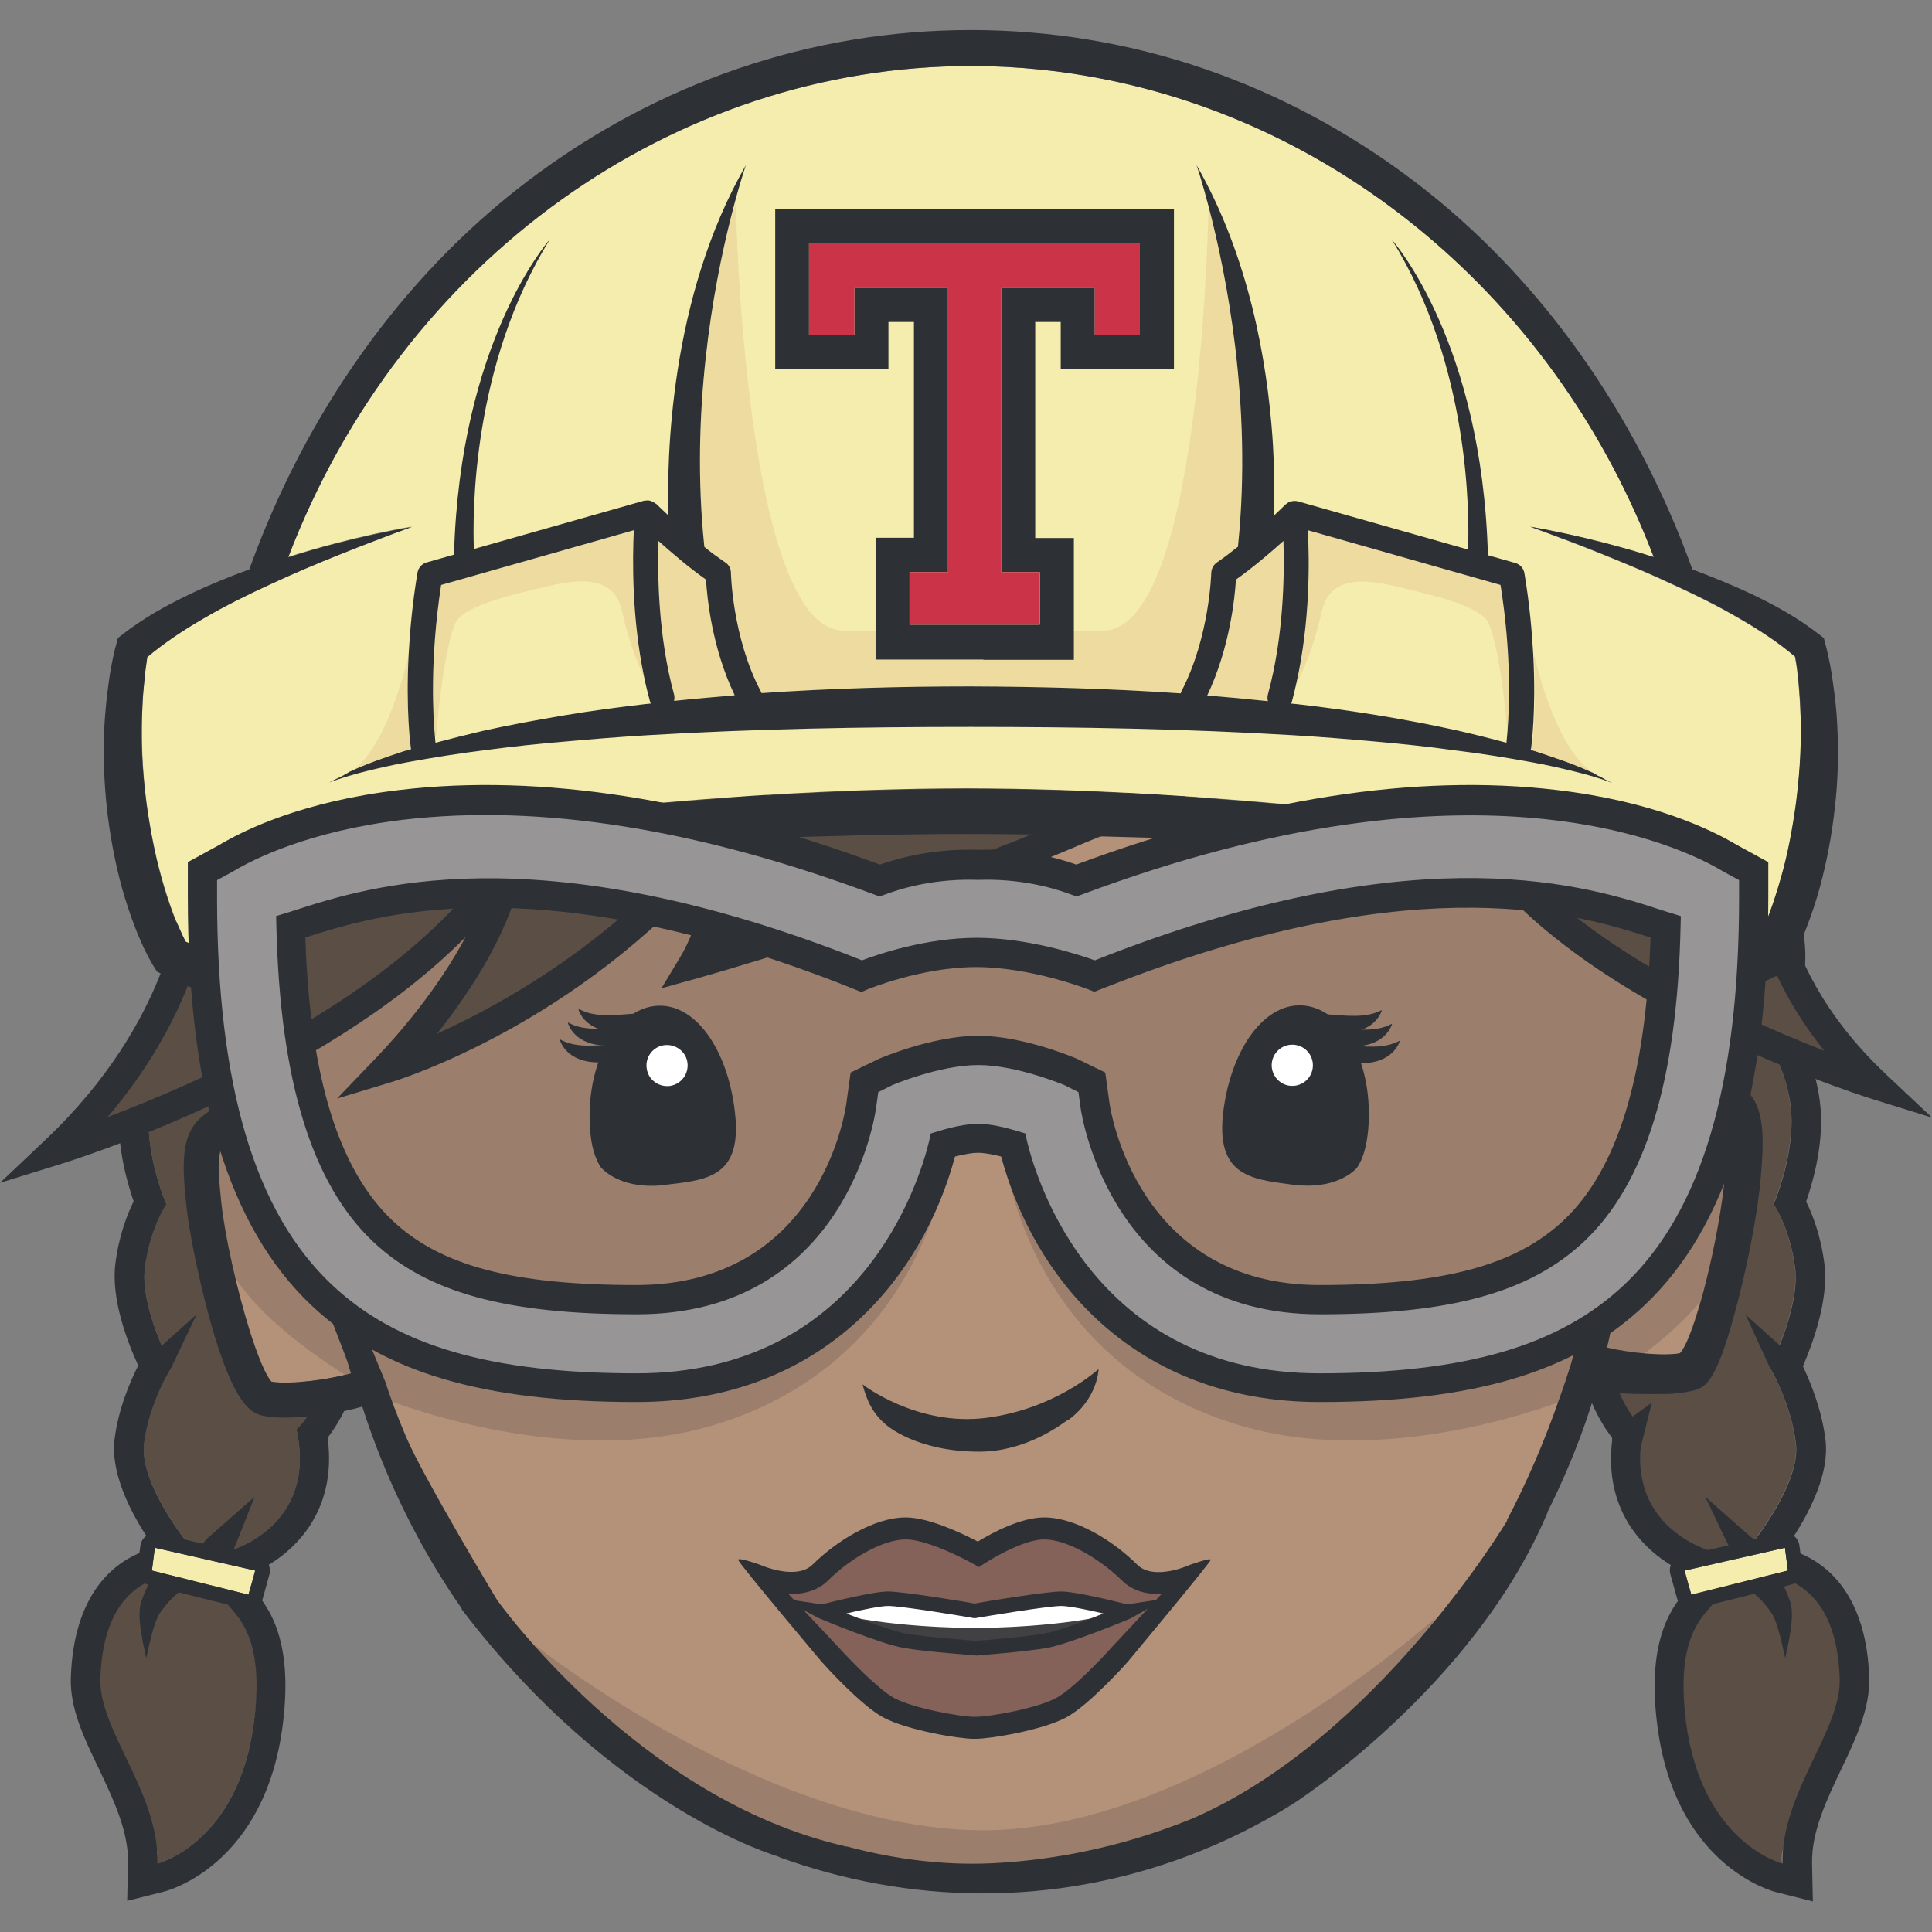 <svg xmlns="http://www.w3.org/2000/svg" xmlns:xlink="http://www.w3.org/1999/xlink" id="Tessa" x="0" y="0" version="1.1" viewBox="0 0 720 720" xml:space="preserve" style="enable-background:new 0 0 720 720"><rect x="0" y="0" width="720" height="720" fill="#808080" stroke="none"/><style type="text/css">.st0{fill:#5b4e45}.st1{fill:#2d3136}.st2{fill:#f4edae}.st3{fill:#b49279}.st4{fill:#9b7e6c}.st5{fill:#9a9c9e}.st6{opacity:.75}.st7{fill:#ebd599}.st8{fill:#cb3349}.st9{fill:#979595}.st10{fill:#fff}.st11{fill:#414042}.st12{fill:#846159}</style><g><g><g><path d="M95.1,333.8c6.1-1.6-14.5-3.5-7.4-5.8c0,6.5,64.6-61.6,65-55.7c-0.9,0.5-1.7,0.9-2.3,1.3 c-8.2,5.2-10,14.9-10.6,33.4c-0.3,9.5,0.5,28.1,2.7,45.4c3.8,29.7,7.3,33.6,12.3,35.6c2.5,1,6.4,2.2,10.3,2.7 c7.9,1-45.8,77-38.4,76.1c0.1,0.6,0.2,1.2,0.3,1.9c-3.4,6-6.8,9.1-6.8,9.1c11.7,35.3-9.7,54.9-9.7,54.9 c8,36.6-25.2,45.3-25.2,45.3l-2.4,10.5c6.5,10.4,17.6,7.4,11.8,52.9s-36,53.1-36,53.1c2.3-7-10.7-23.8-10.7-23.8 c-43.3-85.4,22.2-83.8,22.2-83.8l0.5-10.9c0,0-18.9-22.9-17-38.2c1.9-15.3,10.3-28.5,10.3-28.5s-11.9-22.1-10-36.9 c1.9-14.9,8-23.7,8-23.7s-8.5-19.4-6.3-36.9c2.2-17.6,12.4-29.1,12.4-29.1s18.6-14.8,20.7-31.5C89.8,343.7,92.4,337.9,95.1,333.8 z" class="st0"/></g><g><path d="M152.5,272c0.1,0,0.2,0.1,0.2,0.4c-0.6,0.3-1.2,0.6-1.7,0.9C151.7,272.5,152.2,272,152.5,272 M151,273.3 c-1.9,2.3-5.3,7.6-9.2,13.9c1.5-6.4,4.1-10.7,8.6-13.6C150.6,273.5,150.8,273.4,151,273.3 M141.8,287.2c-1.2,5.1-1.7,11.6-2,19.8 c-0.3,9.5,0.5,28.1,2.7,45.4c3.8,29.7,7.3,33.6,12.3,35.6c2.5,1,6.4,2.2,10.3,2.7c7.8,1-45.3,76.1-38.5,76.1c0,0,0.1,0,0.1,0 c0.1,0.6,0.2,1.2,0.3,1.9c-3.4,6-6.8,9.1-6.8,9.1c11.7,35.3-9.7,54.9-9.7,54.9c8,36.6-25.2,45.3-25.2,45.3l-2.4,10.5 c-6.3,12.2,17.6,7.4,11.8,52.9c-5.7,45.5-36,53.1-36,53.1c0.6-26.5-21.9-49.7-21.3-68.9c1.1-35.5,22.1-38.8,29.9-38.8 c1.8,0,2.9,0.2,2.9,0.2l0.5-10.9c0,0-18.9-22.9-17-38.2c1.9-15.3,10.3-28.5,10.3-28.5s-11.9-22.1-10-36.9c1.9-14.9,8-23.7,8-23.7 s-8.5-19.4-6.3-36.9c2.2-17.6,12.4-29.1,12.4-29.1s18.6-14.8,20.7-31.5c0.9-7.5,3.6-13.3,6.3-17.4c6.1-1.6,12.8-3.5,19.9-5.8 c0,0.3,0.1,0.4,0.2,0.4C117.2,328.5,131.4,303.9,141.8,287.2 M167.7,224.5l-26,42c-3.4,2.8-6.1,6.3-8.1,10.6l-30.1,36.3l14.6-8.5 c-3.2,5.3-6.5,10.4-8.5,13.4c-5.7,1.8-11.6,3.5-17.5,5l-4.1,1.1l-2.3,3.5c-4.3,6.6-6.9,14-7.9,21.9c-1.3,10-12.8,21.2-16.7,24.3 l-0.8,0.6l-0.6,0.7c-0.5,0.6-12.4,14.3-15,34.9c-1.8,14.5,2.4,29.6,5.1,37.4c-2.4,4.9-5.5,12.8-6.8,23.2 c-1.7,13.3,4.6,29.5,8.5,38c-3,6-7.4,16.1-8.8,27.4c-1.8,14.5,8.3,31.4,14.9,40.6c-15.8,3.9-30.2,17.9-31.2,48.2 c-0.4,11.6,4.9,22.6,10.5,34.2c5.4,11.4,11,23.2,10.8,34.8l-0.3,14.3l13.9-3.5c1.5-0.4,37.5-10,44.1-62.3 c4.2-33.2-6.3-44.9-11.9-51.3c-0.1-0.1-0.1-0.1-0.2-0.2l0.1-0.3l1.1-4.7c14-6.2,31.4-21.8,27.6-50.3c6.5-8.4,17.2-27.5,10.2-55.5 c1.3-1.7,2.7-3.9,4.2-6.4l1.9-3.3l-0.6-3.8c-0.1-0.4-0.1-0.9-0.2-1.3c2.7-5.7,10.3-18.2,16.1-27.8c21.8-35.9,25.7-43.7,21.9-51.5 c-1.7-3.6-5.1-6-9.1-6.5c-2.8-0.4-5.7-1.2-7.5-1.9c-0.9-1.4-3.1-6.9-5.6-26.9c-2.1-16.7-2.9-34.5-2.6-43.6 c0.3-7.4,0.7-12.4,1.4-16.1c3.1-5,5-7.9,6.2-9.5l5.9-3l-0.3-3.9l34.6-41.7l-37.9,21.9L167.7,224.5L167.7,224.5z" class="st1"/></g></g><g><g><path d="M80.1,583.4c-1.9,0-3.7-1-4.7-2.8c-1.5-2.6-1.6-3.7,2-7.4c0.1-0.1,17.5-15.4,17.5-15.4s-8.1,20.7-8.5,21 C85.5,579.3,81,583.4,80.1,583.4z" class="st1"/></g></g><g><g><path d="M54.5,618c-3.6-16-2.7-19.1-1.1-23.2c3.6-9.2,7.7-11,8.1-11.2c2.4-1.8,5.8-1.3,7.6,1.2 c1.8,2.4,1.3,5.8-1.1,7.6c-0.3,0.2-3.9,2.5-7.9,8C58.3,602.9,57,606.3,54.5,618z" class="st1"/></g></g><g><g><polygon points="57.7 576.8 95.1 585.3 92.6 594.3 56.6 585.3" class="st2"/></g><g><path d="M57.7,576.8l37.4,8.5l-2.5,9l-36-9L57.7,576.8 M57.7,571.3c-1.1,0-2.2,0.3-3.1,1c-1.3,0.9-2.1,2.3-2.3,3.8 l-1.1,8.5c-0.3,2.7,1.4,5.3,4.1,6l36,9c0.4,0.1,0.9,0.2,1.3,0.2c2.4,0,4.6-1.6,5.3-4l2.5-9c0.4-1.4,0.2-3-0.6-4.3 c-0.8-1.3-2-2.2-3.5-2.5l-37.4-8.5C58.5,571.4,58.1,571.3,57.7,571.3L57.7,571.3z" class="st1"/></g></g><g><g><path d="M655.1,333.8c-6.1-1.6-12.8-3.5-19.9-5.8c0,6.5-64.6-61.6-65-55.7c0.9,0.5,1.7,0.9,2.3,1.3 c8.2,5.2,10,14.9,10.6,33.4c0.3,9.5-0.5,28.1-2.7,45.4c-3.8,29.7-7.3,33.6-12.3,35.6c-2.5,1-6.4,2.2-10.3,2.7 c-7.9,1,45.8,77,38.4,76.1c-0.1,0.6-0.2,1.2-0.3,1.9c3.4,6,6.8,9.1,6.8,9.1c-11.7,35.3,9.7,54.9,9.7,54.9 c-8,36.6,25.2,45.3,25.2,45.3l2.4,10.5c-6.5,10.4-17.6,7.4-11.8,52.9s36,53.1,36,53.1c-2.3-7,10.7-23.8,10.7-23.8 c43.3-85.4-22.2-83.8-22.2-83.8l-0.5-10.9c0,0,18.9-22.9,17-38.2c-1.9-15.3-9.7-28.3-9.7-28.3s11.3-22.2,9.4-37.1 c-1.9-14.9-8-23.7-8-23.7s8.5-19.4,6.3-36.9c-2.2-17.6-12.4-29.1-12.4-29.1s8.7-14.8,6.5-31.5 C660.4,343.7,657.7,337.9,655.1,333.8z" class="st0"/></g><g><path d="M570.6,272c5.1,0,59.1,56.5,64.2,56.5c0.3,0,0.4-0.1,0.4-0.4c7.1,2.2,13.8,4.2,19.9,5.8 c2.7,4.1,5.3,9.9,6.3,17.4c2.1,16.7-6.5,31.5-6.5,31.5s10.1,11.5,12.4,29.1c2.2,17.6-6.3,36.9-6.3,36.9s6.1,8.8,8,23.7 c1.9,14.9-9.4,37.1-9.4,37.1s7.8,13,9.7,28.3c1.9,15.3-17,38.2-17,38.2l0.5,10.9c0,0,1.1-0.2,2.9-0.2c7.8,0,28.8,3.3,29.9,38.8 c0.6,19.3-21.8,42.4-21.3,68.9c0,0-30.2-7.6-36-53.1c-5.7-45.5,18.1-40.6,11.8-52.9l-2.4-10.5c0,0-33.2-8.7-25.2-45.3 c0,0-21.4-19.6-9.7-54.9c0,0-3.4-3.1-6.8-9.1c0.1-0.7,0.2-1.4,0.3-1.9c0,0,0.1,0,0.1,0c6.7,0-46.3-75.1-38.5-76.1 c3.9-0.5,7.8-1.7,10.3-2.7c5-1.9,8.5-5.8,12.3-35.6c2.2-17.3,3-35.9,2.7-45.4c-0.7-18.4-2.4-28.1-10.6-33.4 c-0.6-0.4-1.4-0.8-2.3-1.3C570.2,272.1,570.3,272,570.6,272 M570.6,261.1L570.6,261.1L570.6,261.1c-6,0-10.9,4.5-11.3,10.6 l-0.5,7.2l6.4,3.3c0.9,0.5,1.3,0.7,1.4,0.8c3.1,2,4.9,6.5,5.6,24.5c0.3,9.1-0.5,27-2.6,43.6c-2.6,20-4.7,25.4-5.6,26.9 c-1.8,0.7-4.7,1.6-7.5,1.9c-4,0.5-7.4,2.9-9.1,6.5c-3.8,7.9,0.1,15.6,21.9,51.5c5.8,9.5,13.4,22.1,16.1,27.8 c-0.1,0.4-0.1,0.8-0.2,1.3l-0.6,3.8l1.9,3.3c1.4,2.5,2.9,4.7,4.2,6.4c-7.1,28,3.7,47.1,10.2,55.5c-3.8,28.5,13.6,44.1,27.6,50.3 l1.1,4.7l0.1,0.3c-0.1,0.1-0.1,0.1-0.2,0.2c-5.6,6.3-16.1,18.1-11.9,51.3c6.6,52.3,42.6,61.9,44.1,62.3l13.9,3.5l-0.3-14.3 c-0.2-11.7,5.4-23.4,10.8-34.8c5.6-11.7,10.8-22.7,10.5-34.2c-0.9-30.3-15.4-44.3-31.2-48.2c6.5-9.2,16.7-26,14.9-40.6 c-1.4-11.3-5.6-21.4-8.4-27.3c3.6-8.4,9.7-24.8,8-38.2c-1.3-10.4-4.4-18.4-6.8-23.2c2.7-7.8,7-22.9,5.1-37.4 c-1.6-12.8-6.8-22.9-10.6-28.9c2.9-7,6.4-18.8,4.8-31.7c-1-8-3.7-15.3-7.9-21.9l-2.3-3.5l-4.1-1.1c-6.6-1.8-13.1-3.7-19.5-5.6 l-1.3-0.4c-5.4-4.3-18.2-16.5-27.1-25C580.5,264,576.8,261.1,570.6,261.1L570.6,261.1z" class="st1"/></g></g><g><g><path d="M606.3,541.6c-1.3,0-2.6-0.5-3.7-1.4c-2.2-2-2.4-5.5-0.4-7.7l13.4-9.8l-4.3,17.2 C610.3,541.1,607.8,541.6,606.3,541.6z" class="st1"/></g></g><g><g><path d="M666,516.4c-1.7,0-5.5-5.5-6.5-6.9l-9-19.6l19.9,17.9c1.8,2.4,1.3,5.8-1.2,7.6 C668.3,516,667.1,516.4,666,516.4z" class="st1"/></g></g><g><g><path d="M57.8,516.4c-1.1,0-2.3-0.3-3.2-1.1c-2.4-1.8-3-5.2-1.2-7.6l19.9-17.9L64,509.3 C62.9,510.8,59.5,516.4,57.8,516.4z" class="st1"/></g></g><g><polygon points="93.3 320.6 93.3 456.4 104.2 497.3 141.1 517.1 163.6 571.7 182 598.3 563.3 573 592.7 502.7 609.1 454.3 632.9 325.4 361.4 296" class="st3"/></g><g><polygon points="363 508.4 430.3 518.9 439 519.3 457.6 525.7 558.6 560.7 565.8 566.6 527.6 621.7 473.5 671.3 408.9 696.3 352.1 699.4 303.4 691.3 242.9 662.2 197.5 622.1 175.2 589.8 189.3 579.4 296.6 523.9" class="st3"/></g><g><path d="M534.9,603c0,0-87.8,79.1-168.3,79.1S199.3,613,199.3,613S247,699.4,373,699.4S534.9,603,534.9,603z" class="st4"/></g><g><g><path d="M128.5,504.8l-0.2-0.2L110.2,492l-0.3-0.5c-0.7-0.7-1.2-1.5-1.5-2.4l-0.3-0.5L99.4,417c0,0,0,0,0,0l0,0 c-6.5,3.5-13.9,7.7-15.9,9.4c-1.7,1.4-3.1,5.1-1.2,22.2c1.4,12.8,5.9,32.5,10.5,47.3c0,0.1,0.1,0.2,0.1,0.3 c9.1,6.9,22.5,14.2,36.3,11.6c0.4,1.4,0.8,2.8,1.2,4.2c0.1,0,0.1,0,0.2,0c-0.4-1.4-0.8-2.8-1.3-4.3 C129.1,506.6,128.8,505.7,128.5,504.8z" class="st3"/></g><g><path d="M641.3,415.6c-1.7-1.4-12.5-7.4-13.8-8.1l-9.7,68.1c-0.2,1.3-0.9,2.5-2,3.3l-0.1,0.1l0,0l-5.2,3.6l-8.6,6 c-0.3,1.7-0.6,3.1-0.9,4.4c13.6,3.3,26.8-6.5,34.3-13.6c-3.1,12-6.5,21.9-9.1,24.9c0,0,0,0,0.1,0c5.6-6.1,14.7-44.1,16.7-65.8 C644.5,420.8,643.1,417,641.3,415.6z" class="st3"/></g></g><g><path d="M132.9,495.2l8.2,25.2c0,0,66.2,28,124.2,10.9s78.5-62.1,85.3-87.3S336.9,455,336.9,455 s-73.7,45.7-117.3,45.7S132.9,495.2,132.9,495.2z" class="st4"/></g><g><path d="M594.8,495.2l-8.2,25.2c0,0-66.2,28-124.2,10.9s-78.5-62.1-85.3-87.3c-6.8-25.2,13.6,10.9,13.6,10.9 s73.7,45.7,117.3,45.7S594.8,495.2,594.8,495.2z" class="st4"/></g><g><g><path d="M600.9,493c-0.6,3.1-1.1,5.5-2.1,9.3c8,1.9,21,3.3,27.2,2.1c2.7-2.9,6.1-13,9.2-25 C627.8,486.5,614.6,496.4,600.9,493z" class="st3"/></g><g><path d="M130.5,511.9c-0.4-1.4-0.8-2.8-1.3-4.3c-13.9,2.6-27.4-4.8-36.5-11.8c3,9.5,5.9,16.9,8.2,19.2 C107.7,516.3,123,514.1,130.5,511.9z" class="st3"/></g></g><path d="M584.2,523c0,0,48-25.5,58-52s2.5-46,2.5-46s-8,48-51.5,70L584.2,523z" class="st4"/><path d="M141.4,520c0,0-48-25.5-58-52s-2.5-46-2.5-46s8,48,51.5,70L141.4,520z" class="st4"/><g><g><path d="M594.7,518c7.3,1.8,18.1,1.5,26,1.5c3.9,0,7.9-0.7,10.5-1.3c5.2-1.3,9.1-4.7,16.6-33.8 c4.4-16.9,7.5-35.2,8.3-44.7c1.7-18.4,1.1-28.2-6.4-34.4c-3.7-3.1-14.5-8.9-20.1-11.8l-0.3,0l-2,13.9c0,0,12.1,6.7,13.9,8.2 c1.8,1.5,3.2,5.3,1.6,22.9c-1.9,21.7-11,59.7-16.7,65.8c-6.2,1.2-19.3-0.2-27.2-2.1c1.3-5.5,1.8-8.1,2.8-13.7l-13.6,9.5 c-0.8,3.4-1.7,6.8-2.6,10.2c-1.4,4.4-2.8,8.7-4.3,12.8c-5.8,16.7-12.4,31.8-19.6,45.5c0,0-0.1,0-0.1,0l0,0.1 c0,0,5.8,1.1,15.1-3.2l0.2-0.1C587.5,541.8,592.9,524.6,594.7,518z" class="st1"/></g><g><path d="M172.2,600.1l12.8-3.7c0.1,0,0.2-0.1,0.2-0.1l0-0.1c0,0-27.6-45.9-33.9-60.8c-3.7-8.7-5.7-14.6-6.2-16v0 c-0.5-1.4-1-2.8-1.4-4.2l-5.7-13.8l-14.8-10.4c0.3,0.9,6,15.5,6.3,16.5c0.4,1.4,0.8,2.9,1.3,4.3c-7.5,2.2-22.7,4.3-29.6,3.1 c-2.2-2.3-5.2-9.7-8.2-19.2c-4.6-14.8-9.1-34.5-10.5-47.3c-1.9-17.1-0.6-20.7,1.2-22.2c2-1.7,9.4-5.9,15.9-9.4l-1.7-14 c-3.4,1.8-18.2,9.5-22.6,13.3c-7.4,6.2-7.8,15.8-5.8,33.7c1,9.2,4.5,27,9.1,43.4c8,28.1,13.9,33.1,19,34.3 c2.3,0.6,5.3,0.8,8.7,0.8c9.2,0,21-1.8,28.7-4.1c9,28,21.8,53.4,37.3,75.6C172.1,599.9,172.2,600.1,172.2,600.1z" class="st1"/></g></g><g><g><path d="M92.4,337.3l2.9,10.9c8.1-6.5,15.5-11.8,21.8-16.1C106.9,334.2,98.6,336,92.4,337.3z" class="st5"/></g></g><g><path d="M399.6,363.7l-6.5-3.5c-0.7-0.3-12-5.9-27.9-5.2l-0.7,0l-0.7,0c-16.3-0.7-27.8,5.2-28,5.2l-6.6,3.6l-6.9-2.8 c-62-23.9-110.4-26.7-146-28.2l-63.5,11.3c-1.6,0.4-3.2,0.9-4.5,1.3c1.3,55.7,12.6,92.9,34.4,113.4c19,17.9,47.3,25.5,94.6,25.5 c73.1,0,83.3-69.3,83.7-72.3l1.2-8.7l7.9-3.8c0.2-0.1,19-8.1,34.5-8.1c15.6,0,34.4,8,34.5,8.1l7.9,3.8l1.2,8.7 c0.4,2.9,11.2,72.3,83.7,72.3c47.3,0,75.6-7.6,94.6-25.5c21.3-20,32.5-56,34.2-109.5l-88.4-20.5c-33,3.4-74.7,12.5-125.5,32.1 L399.6,363.7z" class="st4"/></g><g><g><path d="M699.1,404.3c0,0-131-40.9-155.5-108.2l114.3,13.6C657.9,309.7,649.1,357,699.1,404.3z" class="st0"/></g><g><path d="M225.9,266.7l-72.5,29.5c0,0,5,10.3,5.9,27.7l-86.6,10.3c0,0-2.1,47.3-52.1,94.6c0,0,106.9-25.7,160.7-91.7 c-4.7,28.4-19.8,42.8-37.3,61.1c0,0,83.7-25.2,136.2-102.9c-3.1,11.9-13.2,50-21.8,64.1c0,0,286.7-71.6,292.7-143l-327.7,43.3 C223.4,259.8,224.6,262.3,225.9,266.7z" class="st0"/></g><g><g><path d="M720,416.5l-22.5-7c-5.5-1.7-133.8-42.5-159-111.6l-3-8.3L664.3,305l-1.1,5.7c-0.1,0.7-7.3,45.3,39.6,89.6 L720,416.5z M552.4,302.6c22.7,43.7,92.3,75.3,127.5,89c-27.1-33.6-28.7-64.6-28-77.1L552.4,302.6z" class="st1"/></g><g><path d="M0,440.8l16.8-15.9c47.6-45,50.4-90.4,50.4-90.9l0.2-4.6l4.6-0.6l81.4-9.7c-1.4-12.9-5-20.5-5-20.6 l-2.5-5.2l5.3-2.2l67.8-27.5c-0.4-0.9-0.6-1.4-0.6-1.5l-3.1-6.7l7.3-1.1l307.2-44.3l-0.6,6.8c-2.6,31.8-49.2,66.4-138.3,102.9 c-65.2,26.6-130.4,44.7-131.1,44.9l-13.3,3.7l7.1-11.8c2.8-4.6,7.2-14.4,13.5-35.3c-51.9,60.6-118.5,81.3-121.7,82.2l-19.8,6 l14.3-14.9c7.9-8.2,23.1-25.5,33.6-45.3c-54.1,54.8-147.1,83.4-151.5,84.8L0,440.8z M77.7,339.2c-1.6,11.6-8.5,42.9-37.6,77.1 c12.1-4.6,28.2-11.2,45.6-19.8c32.7-16.2,76.4-42.9,99.3-78.1l14.3-21.9l-4.3,25.8c-3.9,23.3-19.1,46.5-32.1,62.9 c27.7-12.5,77.7-40.7,112.8-92.7l17.9-26.5l-8.1,31c-6.3,24-11.9,42.1-16.8,54.1c21.6-6.4,70-21.4,118.3-41.2 c93.7-38.3,123.3-67.4,130-86.7l-286,41.2c0.1,0.3,0.2,0.6,0.3,0.9l1.4,4.7l-72.2,29.3c1.7,5,3.8,13.4,4.4,24.4l0.3,5.1 L77.7,339.2z" class="st1"/></g></g></g><g><path d="M670.4,256.7c-0.2-2.4-0.4-4.7-0.7-7c-0.2-1.7-0.5-3.4-0.8-5c-6.3-5.3-13.4-10-20.8-14.2 c-8-4.7-16.5-8.9-25.1-12.8c-8.5-4-17.3-7.7-26.1-11.2c-4.4-1.8-8.8-3.5-13.3-5.2c-4.4-1.7-8.9-3.4-13.4-5 c9.4,1.6,18.8,3.7,28.1,6.1c6,1.5,12,3.3,18,5.2C573.9,96.7,472.5,24.6,361.9,24.6c-110.7,0-212,72.2-254.4,182.9 c5.9-1.9,12-3.6,18-5.2c9.3-2.4,18.6-4.5,28.1-6.1c-4.5,1.6-9,3.3-13.5,5c-4.4,1.6-8.9,3.4-13.3,5.2c-8.8,3.6-17.6,7.2-26.1,11.2 c-8.6,3.9-17,8.1-25,12.8c-7.4,4.3-14.6,9-20.8,14.2c-0.3,1.6-0.5,3.3-0.7,5c-0.3,2.3-0.5,4.7-0.7,7c-0.4,4.7-0.6,9.5-0.6,14.2 c-0.1,9.5,0.5,19,1.7,28.4c1.3,9.4,3,18.8,5.6,27.8c1.3,4.5,2.7,9,4.3,13.3c0.8,2.2,1.7,4.3,2.7,6.4c0.5,1,0.9,2.1,1.4,3l0.6,1.2 c0.7,0.3,1.4,0.7,2.1,1l4.2,2c2.4,1.1,5.6,2.6,8.3,3.8c0.2-0.1,0.3-0.3,0.4-0.4l-7.8-29.8c1.7-0.4,16.5-4.3,42.1-9.2 c-2.1-0.4-4.1-0.8-6.2-1.3c-5.8-1.5,53.9-9.8,105.5-15.1c47.2-4.9,94.6-8,142.2-8.1c47.6,0.1,95,3.3,142.2,8.1 c51.7,5.3,125.5,8.5,122.7,9.7c-5.6,2.2-11.3,4-17.1,5.5c-0.9,0.2-1.7,0.4-2.6,0.6c28.1,5.2,44.4,9.4,46.2,9.9l-7.5,28.4 c1.5-0.7,3-1.3,4.5-2l4.2-2c0.7-0.3,1.4-0.7,2.1-1l0.6-1.2c0.5-1,1-2,1.5-3c0.9-2.1,1.8-4.2,2.7-6.4c1.6-4.3,3.1-8.8,4.3-13.3 c2.6-9.1,4.3-18.4,5.6-27.8c1.2-9.4,1.9-18.9,1.8-28.4C671,266.2,670.8,261.4,670.4,256.7z" class="st2"/></g><g class="st6"><path d="M478.3,201.6c0.4,12.7,0.1,35.7-5.8,57.2c-0.2,0.8-0.2,1.7,0,2.5c-7.5-0.8-15-1.5-22.6-2.1 c8.4-17.7,10.3-36.5,10.7-43.2C467.1,211.4,473.5,205.9,478.3,201.6z" class="st7"/></g><g class="st6"><path d="M263.1,216c0.4,6.6,2.2,25.4,10.7,43.1c-7.5,0.6-15,1.3-22.6,2.1c0.2-0.8,0.2-1.6,0-2.4 c-5.9-21.5-6.2-44.5-5.8-57.2C250.2,205.9,256.6,211.4,263.1,216z" class="st7"/></g><g><path d="M502.2,302.1c-23.8-2.5-47.7-4.5-71.6-5.9c-23.5-1.4-47-2.2-70.5-2.2c-23.4,0.1-46.8,0.8-70.1,2.2 c-24.1,1.4-48.1,3.4-72.1,5.9c-51.7,5.3-111.4,13.7-105.5,15.1c1.1,0.3,2.1,0.5,3.2,0.7c1,0.2,2,0.5,3,0.6c0,0,22.8-0.4,64.1-0.8 c0.4,0,0.8-0.1,1.2-0.1c4.8-0.4,9.6-0.7,14.4-1c5.7-0.4,11.5-0.8,17.2-1.1c1.2-0.1,2.4-0.2,3.6-0.2c3-0.2,6.1-0.3,9.1-0.5 c7.1-0.4,14.3-0.8,21.4-1.1c10.1-0.5,20.3-0.9,30.4-1.3l44.5-1.2c11.9-0.2,23.8-0.4,35.6-0.4h0h0c8.1,0,16.2,0.1,24.3,0.2 c0,0,0,0-0.1,0c0,0,0,0,0.1,0l69,1.9c15.9,0.7,31.9,1.4,47.8,2.3c4.4,0.2,8.7,0.5,13,0.8c0.3,0,0.6,0,0.9,0.1 c5.1,0.3,10.2,0.7,15.3,1.1c24.2,0.1,49.1,0.3,74.8,0.6h0h0c0.9-0.2,1.7-0.4,2.6-0.6C613.5,315.8,553.8,307.4,502.2,302.1z" class="st1"/></g><g><g><path d="M650.3,583.4c-0.9,0-1.8-0.2-2.7-0.7c-0.5-0.3-12.1-24.9-12.1-24.9s17.4,15.4,17.5,15.4 c2.6,1.5,3.5,4.8,2,7.4C654,582.4,652.2,583.4,650.3,583.4z" class="st1"/></g></g><g class="st6"><path d="M236.2,197.6L164.4,218c-4.3,27.9-3,49.2-2.3,56.7l0.4-0.2c0,0,2.3-30.4,7.1-42.1c2.5-6,17.5-9.8,28.9-12.6 c11.5-2.7,29.8-8.2,33.3,7.9c2.2,10,5.2,18.2,8.1,24.4C235.3,230,235.6,208.3,236.2,197.6z" class="st7"/></g><g class="st6"><path d="M487.5,197.6c0.6,11.1,0.9,34-4.3,57.1c3.3-6.3,6.9-15.5,9.4-26.9c3.6-16.1,21.9-10.7,33.3-7.9 c11.5,2.7,26.5,6.6,29,12.6c4,9.9,6.3,33.2,6.9,40.1c0.7-8.9,1.4-28.9-2.5-54.5L487.5,197.6z" class="st7"/></g><g class="st6"><path d="M262.5,203.8c2.5,2,5.2,4,7.8,5.8c1.3,0.9,2,2.3,2.1,3.8c0,0.2,0.6,23.9,11,44c0.2,0.3,0.3,0.6,0.4,0.9 c26-1.8,52.1-2.5,78.1-2.5c26,0,52.1,0.8,78.1,2.6c0.1-0.3,0.2-0.7,0.4-1c10.4-20.1,11-43.8,11-44c0-1.5,0.8-3,2.1-3.8 c2.5-1.7,5-3.6,7.5-5.6l0.3-0.9c5.4-52.9-4.5-101.7-10.9-125.8C450,93.8,446.1,235,411.1,235c-37.2,0-44.6,0-44.6,0H359 c0,0-7.4,0-44.6,0c-37.2,0-40.2-159.2-40.2-159.2l-1.9,5.7C266,106.9,257.2,153.5,262.5,203.8z" class="st7"/></g><g class="st6"><path d="M153.2,279.5c0-0.2-0.1-0.4-0.1-0.6c-0.1-0.8-1.9-14-0.8-34.8c-3.9,15.9-11,36.8-22.1,44 c6.7-3.1,13.6-5.5,20.6-7.8C151.6,280,152.4,279.7,153.2,279.5z" class="st7"/></g><g><path d="M443.4,678.1C417,688.8,392.1,693,373,694.2c-19.1,1.3-38.5-1-57.5-6.1c-0.1,0-0.2,0-0.3,0.1l-25.4,3.7 c48.7,17.8,102.4,18.9,153.3-0.4c13.9-5.3,26.5-11.7,38.1-18.8c-0.6,0.1-22.2,5.1-37.7,5.5C443.5,678.2,443.5,678.1,443.4,678.1z" class="st1"/></g><g><path d="M185.2,596.2c0,0,52.7,74.4,130,91.9l-9.7,4.2l-15.7-0.5c0,0-60.8-17.4-117.7-92l0.7-10.2L185.2,596.2z" class="st1"/></g><g><g><path d="M595.5,289.1c0,0-0.1,0-0.1-0.1c-0.6-0.3-1.3-0.7-1.9-1.1c-6.6-3.1-13.6-5.4-20.6-7.7 c-0.8-0.3-1.6-0.5-2.5-0.7c0.1-0.2,0.1-0.4,0.2-0.6c0.1-0.8,1.9-14,0.8-34.8c-0.5-8.9-1.4-19.2-3.3-30.5 c-0.3-1.8-1.6-3.3-3.4-3.8l-10.2-2.9c-2.2-79.2-34.8-116.4-35.8-117.6c29.1,46.9,28.9,102.5,28.4,115.5l-63.5-18c0,0-0.1,0-0.1,0 c-0.3-0.1-0.5-0.1-0.8-0.1c-0.1,0-0.1,0-0.2,0c-0.3,0-0.7,0-1,0.1c0,0-0.1,0-0.2,0c-0.3,0.1-0.5,0.1-0.8,0.3 c-0.1,0-0.2,0.1-0.3,0.1c-0.2,0.1-0.4,0.3-0.6,0.4c0,0-0.1,0.1-0.1,0.1c-0.1,0-0.1,0.1-0.1,0.1c-0.1,0.1-0.1,0.1-0.2,0.1 c-0.1,0.1-1.8,1.7-4.4,4.2c0.2-5.9,0.2-15-0.4-26.1c-0.1-1-0.1-2.1-0.2-3.2c-2-27.9-8.6-67-28.3-101.3c0.2,0.5,2.1,6.2,4.6,15.8 c6.3,24.1,16.3,72.9,10.9,125.8c0,0.2,0,0.5-0.1,0.7c-0.1,0.1-0.2,0.1-0.3,0.2c-2.5,2-5,3.9-7.5,5.6c-1.3,0.9-2,2.3-2.1,3.8 c0,0.2-0.6,23.9-11,44c-0.2,0.3-0.3,0.7-0.4,1c-26-1.8-52-2.5-78.1-2.6c-26,0-52.1,0.7-78.1,2.5c-0.1-0.3-0.2-0.6-0.4-0.9 c-10.5-20.1-11-43.8-11-44c0-1.5-0.8-3-2.1-3.8c-2.6-1.8-5.3-3.7-7.8-5.8c-5.3-50.3,3.4-97,9.8-122.4c3-12.1,5.5-19.3,5.7-19.9 c-28.6,49.7-29.5,109.7-28.9,130.6c-2.7-2.5-4.4-4.2-4.4-4.2c0,0-0.1-0.1-0.2-0.1c0,0-0.1-0.1-0.1-0.1c0,0-0.1-0.1-0.2-0.1 c-0.2-0.1-0.4-0.3-0.6-0.4c-0.1-0.1-0.2-0.1-0.3-0.2c-0.3-0.1-0.5-0.2-0.8-0.3c-0.1,0-0.1-0.1-0.2-0.1c-0.4-0.1-0.7-0.1-1-0.1 c-0.1,0-0.2,0-0.3,0c-0.3,0-0.5,0.1-0.8,0.1c-0.1,0-0.1,0-0.2,0l-63.4,18c-0.5-13-0.8-68.6,28.4-115.5 c-1,1.2-33.6,38.4-35.8,117.6l-10.2,2.9c-1.8,0.5-3.1,2-3.4,3.8c-1.9,11.3-2.8,21.5-3.3,30.4c-1.1,20.8,0.7,34.1,0.8,34.8 c0,0.2,0.1,0.4,0.1,0.6c-0.8,0.3-1.6,0.5-2.5,0.7c-7,2.3-14,4.7-20.6,7.8c-0.6,0.4-1.2,0.8-1.9,1.1c0,0-0.1,0-0.1,0.1 c-0.3,0.2-1.6,0.8-3,1.5c-0.6,0.3-1.1,0.5-1.6,0.8c0,0,0,0,0,0c-0.3,0.2-0.7,0.4-1,0.5c4.7-1.8,9.6-3.2,14.4-4.4 c4.9-1.2,9.8-2.3,14.7-3.2c9.9-1.8,19.8-3.4,29.7-4.6c9.9-1.3,19.9-2.4,29.9-3.2c10-0.9,20-1.7,30-2.3 c40.1-2.4,80.2-3.1,120.4-3.1c40.2,0,80.4,0.7,120.4,3.1c10,0.6,20,1.4,30,2.3c10,0.9,20,1.9,29.9,3.3c10,1.2,19.9,2.8,29.7,4.6 c4.9,0.9,9.8,2,14.7,3.2c4.9,1.2,9.7,2.5,14.5,4.4c-0.3-0.2-0.5-0.3-0.8-0.4c-0.6-0.3-1.2-0.6-1.8-0.9 C597.1,289.8,595.9,289.2,595.5,289.1z M240.4,262.4c-10.1,1.2-20.2,2.5-30.2,4.2c-10,1.7-20,3.5-29.9,5.7c-6,1.4-12,2.9-18,4.5 c-0.1-0.5-0.1-1.2-0.2-2.1c-0.7-7.4-2-28.7,2.3-56.7l71.8-20.4c-0.5,10.7-0.8,32.3,3.8,54.5c0.6,3.1,1.4,6.1,2.2,9.2 c0.1,0.3,0.2,0.6,0.3,0.9C241.8,262.3,241.1,262.3,240.4,262.4z M251.2,261.2c0.2-0.8,0.2-1.6,0-2.4c-5.9-21.5-6.2-44.5-5.8-57.2 c4.8,4.3,11.2,9.8,17.7,14.4c0.4,6.6,2.2,25.4,10.7,43.1C266.2,259.8,258.7,260.4,251.2,261.2z M472.5,258.8 c-0.2,0.8-0.2,1.7,0,2.5c-7.5-0.8-15-1.5-22.6-2.1c8.4-17.7,10.3-36.5,10.7-43.2c6.5-4.6,12.9-10.1,17.7-14.4 C478.7,214.3,478.4,237.3,472.5,258.8z M561.8,272.5c-0.2,2.1-0.3,3.6-0.4,4.3c-5.9-1.6-11.9-3.1-18-4.5 c-19.9-4.4-39.9-7.6-60.1-9.9c-0.7-0.1-1.4-0.1-2.1-0.2c0.1-0.3,0.3-0.6,0.3-0.9c0.6-2.2,1.1-4.4,1.6-6.6c5.2-23,4.9-46,4.3-57.1 l71.8,20.4C563.3,243.6,562.5,263.6,561.8,272.5z" class="st1"/></g><g><path d="M366.5,245.9c0,0,6,0,33.7,0v-45.4h-14.4V120h9.5v17.4h42.2V77.8H288.9v59.6h42.2V120h9.5v80.4h-14.3v45.4 c27,0,32.8,0,32.8,0H366.5z M338.9,213.2h14.4V107.4h-34.9v17.4h-16.9V90.5h71.6h33.3h18.4v34.3H408v-17.4h-34.9v105.8h14.4v19.6 h-48.5V213.2z" class="st1"/></g><g><path d="M80.5,356.4c-1.8-0.8-3.6-1.7-5.1-2.4l-4.2-2c-0.7-0.3-1.4-0.7-2.1-1l0,0c0,0,0,0,0,0l-0.6-1.1 c-0.5-1-1-2-1.4-3c-0.8-1.8-1.6-3.6-2.3-5.5c-0.1-0.3-0.2-0.5-0.3-0.8c-1.6-4.3-3.1-8.8-4.3-13.3c-2.5-9-4.3-18.4-5.6-27.8 c-0.4-3-0.7-6-1-9c-0.6-6.4-0.9-12.9-0.8-19.3c0-2.1,0.1-4.2,0.2-6.4c0.1-2.6,0.2-5.2,0.5-7.9c0.2-2.4,0.5-4.7,0.7-7 c0.2-1.6,0.5-3.4,0.7-5c6.3-5.3,13.4-10,20.8-14.3c8-4.7,16.5-8.9,25-12.8c8.6-4,17.3-7.7,26.1-11.2c4.4-1.8,8.9-3.5,13.3-5.2 c0.6-0.2,1.2-0.4,1.8-0.7c3.9-1.5,7.7-2.9,11.6-4.3c-9.4,1.6-18.8,3.7-28.1,6.1c-6,1.5-12,3.3-18,5.2 C149.8,96.7,251.2,24.6,361.9,24.6c17.3,0,34.4,1.8,51,5.2c89.9,18.3,167.6,84.3,203.4,177.8c0,0,0,0,0,0c0,0,0,0,0,0 c-5.9-1.9-12-3.6-18-5.2c-9.3-2.4-18.6-4.5-28-6.1c3.9,1.4,7.8,2.8,11.7,4.3c0.6,0.2,1.2,0.4,1.7,0.6c4.5,1.7,8.9,3.4,13.3,5.2 c8.8,3.6,17.6,7.2,26.1,11.2c8.6,3.9,17,8.1,25.1,12.8c7.4,4.3,14.6,9,20.8,14.3c0.3,1.6,0.6,3.3,0.8,5c0.3,2.3,0.5,4.7,0.7,7 c0.4,4.7,0.6,9.5,0.6,14.2c0.1,9.5-0.6,19-1.8,28.4c-1.3,9.4-3,18.8-5.6,27.8c-1.3,4.5-2.7,9-4.3,13.3c-0.8,2.2-1.7,4.3-2.7,6.4 c-0.5,1-1,2.1-1.5,3l-0.6,1.2c-0.7,0.3-1.4,0.7-2.1,1l-4.2,2c-1.5,0.7-3,1.3-4.5,2l-9.6,36.5l5.1-19.2c1.8-0.8,3.7-1.5,5.8-2.4 c3.1-1.2,6.1-2.4,9.2-3.7l4.5-2c1.6-0.7,3-1.4,4.7-2.3l1.6-0.8l1-1.6c0.6-0.9,0.9-1.3,1.2-2l1-1.8c0.7-1.2,1.3-2.4,1.8-3.6 c1.1-2.4,2.2-4.8,3.1-7.3c1.9-4.9,3.5-9.7,4.9-14.7c2.7-9.9,4.6-20,5.7-30.1c1.2-10.1,1.4-20.4,0.9-30.6 c-0.2-5.1-0.8-10.2-1.5-15.2c-0.3-2.5-0.7-5.1-1.2-7.6c-0.5-2.6-1-5-1.8-7.8l-0.5-2l-1.4-1.1c-8-6.3-16.7-11.1-25.5-15.3 c-7.3-3.4-14.6-6.4-22.1-9.2c-20.8-57.7-56.6-108.9-103.6-144.6c-48.6-36.9-105.7-56.4-165.3-56.4c-59.5,0-116.7,19.5-165.3,56.4 c-47,35.7-82.8,86.8-103.6,144.6c-7.4,2.7-14.8,5.7-22.1,9.2c-8.8,4.2-17.5,9-25.5,15.3l-1.4,1.1l-0.5,2 c-0.8,2.8-1.3,5.2-1.8,7.8c-0.5,2.5-0.9,5-1.2,7.6c-0.7,5-1.2,10.1-1.5,15.2c-0.5,10.2-0.2,20.4,0.9,30.6 c1.1,10.1,3,20.2,5.7,30.1c1.4,4.9,3,9.8,4.9,14.7c0.9,2.4,2,4.8,3.1,7.3c0.6,1.2,1.2,2.4,1.8,3.6l1,1.8c0.4,0.7,0.6,1.1,1.2,2 l1,1.6l1.6,0.8c1.7,0.9,3.1,1.6,4.7,2.3l4.5,2c0.8,0.3,1.6,0.7,2.5,1l11.7-10.4C82.7,357.4,81.6,356.9,80.5,356.4z" class="st1"/></g></g><g><polygon points="338.9 213.2 353.3 213.2 353.3 107.4 318.4 107.4 318.4 124.8 301.5 124.8 301.5 90.5 373.1 90.5 406.4 90.5 424.8 90.5 424.8 124.8 408 124.8 408 107.4 373.1 107.4 373.1 213.2 387.4 213.2 387.4 232.8 338.9 232.8" class="st8"/></g><g><path d="M481.2,672.7c0,0,67.8-43,95.6-109.2l-8.4-3.1l-6.6,6.1c0,0-48.9,82-118.3,111.6l-0.9,4.7L481.2,672.7z" class="st1"/></g><g><path d="M409.4,510.2c0,0-16,14.9-41.9,18.2c-25.8,3.3-46.1-12.5-46.1-12.5c0.9,2.7,2.1,8.9,7.8,14.2l-0.1,0 c0,0,0,0,0.1,0c0,0,0,0,0,0l0.1,0c1.1,1.4,12.6,10.9,35.6,10.9c17.4,0,30.5-10.1,32.7-11.6l0.5-0.1l-0.1,0 C409.3,521,409.4,510.2,409.4,510.2z" class="st1"/></g><g><path d="M491.8,517.1c-73.7,0-105.5-54.4-114.2-90.4c-4.4-1.3-9.5-2.4-13.1-2.4c-3.6,0-8.6,1.1-13.1,2.4 c-8.7,36-40.5,90.4-114.2,90.4c-97.1,0-161.8-31.1-161.8-182.8v-8.6l7-4.9c3.3-2.3,80.8-54.2,245.4,7.2c7.6-2.8,20.6-6.4,36.7-5.8 c16.1-0.6,29.1,3,36.7,5.8c164.5-61.4,242.1-9.5,245.4-7.2l7,4.9v8.6C653.6,486,588.9,517.1,491.8,517.1z M364.5,391.5 c15.5,0,34.3,8,34.5,8l7.9,3.8l1.2,8.7c0.4,2.9,11.2,72.3,83.7,72.3c47.3,0,75.6-7.6,94.6-25.5c22-20.7,33.2-58.3,34.4-114.8 c-8.1-3.7-23.2-9.1-45.6-11.7c-33.1-3.8-89.3-1.9-168.5,28.6l-7,2.7l-6.5-3.5c-0.7-0.3-12-5.9-27.9-5.2l-0.7,0l-0.7,0 c-16.3-0.7-27.8,5.2-28,5.2l-6.6,3.6l-6.9-2.8c-79.2-30.5-135.3-32.4-168.5-28.6c-22.3,2.6-37.4,8-45.6,11.7 c1.1,56.5,12.4,94.1,34.4,114.8c19,17.9,47.3,25.5,94.6,25.5c73.1,0,83.3-69.3,83.7-72.3l1.2-8.7l7.9-3.8 C330.1,399.4,349,391.5,364.5,391.5z" class="st9"/></g><g><g><path d="M665.3,618c3.6-16,2.7-19.1,1.1-23.2c-3.6-9.2-7.7-11-8.1-11.2c-2.4-1.8-5.8-1.3-7.6,1.2 c-1.8,2.4-1.3,5.8,1.1,7.6c0.3,0.2,3.9,2.5,7.9,8C661.5,602.9,662.8,606.3,665.3,618z" class="st1"/></g></g><g><circle cx="248.9" cy="397" r="10.9" class="st10"/></g><g><circle cx="481.7" cy="397" r="10.9" class="st10"/></g><g><g><path d="M491.8,522.5c-69.6,0-106.7-46.7-118.7-91.5c-3.6-0.9-6.6-1.4-8.6-1.4c-2,0-5,0.5-8.6,1.4 c-12,44.8-49.1,91.5-118.7,91.5c-57.4,0-94.7-11.1-121.1-36C85.1,457.2,70,407.4,70,334.2v-12.9l11.7-6.4 c9.7-5.8,31.4-16.3,67.3-20.5c52.3-6.2,112.5,3.2,178.9,27.8c8.4-2.9,21.1-6,36.6-5.5c15.5-0.5,28.2,2.5,36.6,5.5 c66.4-24.6,126.6-34,178.9-27.8c35.9,4.2,57.6,14.7,67.3,20.5l0.4,0.2l11.3,6.2v12.9c0,73.1-15.1,122.9-46.2,152.3 C586.5,511.4,549.1,522.5,491.8,522.5z M364.5,418.8c4.5,0,10.4,1.4,14.6,2.7l3,0.9l0.7,3.1c3.5,14.4,25.1,86.3,108.9,86.3 c54.4,0,89.4-10.2,113.6-33c28.8-27.2,42.8-74.4,42.8-144.3v-6.5l-5.7-3.1c-0.1-0.1-0.4-0.2-0.7-0.4 c-13.8-8.3-90.2-46.7-238.6,8.9l-1.9,0.7l-1.9-0.7c-7.5-2.8-19.6-6-34.6-5.5l-0.2,0l-0.2,0c-15.1-0.5-27.1,2.7-34.6,5.5l-1.9,0.7 l-1.9-0.7c-65.5-24.5-124.6-33.9-175.6-27.9c-35.1,4.2-55.8,14.7-63,19c-0.3,0.2-0.6,0.3-0.7,0.4l-5.7,3.1v6.5 c0,69.9,14,117.2,42.8,144.3c24.2,22.8,59.2,33,113.6,33c83.8,0,105.4-71.9,108.9-86.3l0.7-3.1l3-0.9 C354.1,420.2,360,418.8,364.5,418.8z M491.8,489.8c-77.1,0-88.7-73.8-89.1-77l-0.8-5.8l-5.2-2.6l0,0c0,0-17.8-7.5-32.1-7.5 c-14.4,0-32.2,7.5-32.3,7.6l-5,2.5l-0.8,5.8c-0.4,3.1-11.3,77-89.1,77c-48.8,0-78.2-8.1-98.3-27c-22.9-21.6-34.7-60-36.1-117.3 l-0.1-4.1l3.9-1.2c1.1-0.3,2.2-0.7,3.5-1.1c26.4-8.5,88.3-28.5,205.9,16.8l5,2c6.1-2.3,23.9-8.4,42.8-8.4c19,0,37.9,6.2,44,8.4 l5.1-2c117.7-45.4,179.5-25.4,205.9-16.8c1.3,0.4,2.4,0.8,3.5,1.1l3.9,1.2l-0.1,4.1c-1.3,57.3-13.1,95.7-36.1,117.3 C570,481.7,540.6,489.8,491.8,489.8z M364.5,386c17.1,0,36.7,8.5,36.9,8.6l10.5,5.1l1.6,11.6c0.4,2.7,10.5,67.6,78.3,67.6 c45.8,0,72.9-7.2,90.8-24c20.2-19,30.8-53.6,32.5-105.5c-25.5-8.2-84.7-27-198.3,16.7l-9,3.5l-2-0.8c-0.2-0.1-21.5-8.4-42-8.4 c-20.5,0-40.5,8.3-40.7,8.4l-2.1,0.9l-9-3.6c-113.4-43.7-172.7-24.9-198.2-16.7c1.7,51.9,12.4,86.5,32.5,105.5 c17.9,16.9,45.1,24,90.8,24c68.4,0,77.9-64.8,78.3-67.6l1.6-11.6l10.5-5.1C327.8,394.5,347.4,386,364.5,386z" class="st1"/></g></g><g><g><path d="M515,376.4c-0.1,0.5-2.6,9-15.7,8.4c0.7,1.3,1.1-2.7-6-6.9C502.4,378.6,509,379.5,515,376.4z" class="st1"/></g><g><path d="M518.8,381.5c-0.1,0.5-2.6,9-15.7,8.4c0.7,1.3,1.1-2.7-6-6.9C506.2,383.7,512.8,384.7,518.8,381.5z" class="st1"/></g><g><path d="M521.7,387.8c-0.1,0.5-2.6,9-15.7,8.4c0.7,1.3,1.1-2.7-6-6.9C509.1,390.1,515.7,391,521.7,387.8z" class="st1"/></g><g><path d="M480.3,441.3c1.2,0.2,2.3,0.3,3.4,0.4c15.6,1.4,22-6.5,22-6.5c2.2-3.2,3.6-7.8,4.2-14.3 c2-23.5-8.5-44.2-23.4-46.1c-14.9-1.9-27.6,15.8-30.6,39.3C453,437.5,465.4,439.4,480.3,441.3z M474,395.9 c0.6-4.2,4.5-7.1,8.7-6.5c4.2,0.6,7.1,4.5,6.5,8.7c-0.6,4.2-4.5,7.1-8.7,6.5C476.3,404,473.4,400,474,395.9z" class="st1"/></g></g><g><g><path d="M215.5,375.9c0.1,0.5,2.4,9.1,15.6,8.6c-0.7,1.3-1-2.7,6.1-6.8C228.1,378.4,221.4,379.2,215.5,375.9z" class="st1"/></g><g><path d="M211.6,381c0.1,0.5,2.4,9.1,15.6,8.6c-0.7,1.3-1-2.7,6.1-6.8C224.2,383.4,217.5,384.3,211.6,381z" class="st1"/></g><g><path d="M208.6,387.3c0.1,0.5,2.4,9.1,15.6,8.6c-0.7,1.3-1-2.7,6.1-6.8C221.1,389.7,214.5,390.6,208.6,387.3z" class="st1"/></g><g><path d="M273.9,414.6c-2.6-23.5-15-41.4-29.9-39.7c-14.9,1.7-25.8,22.2-24.1,45.8c0.4,6.5,1.9,11.1,4,14.3 c0,0,6.3,8,21.9,6.8c1.1-0.1,2.2-0.2,3.4-0.4C264.1,439.7,276.6,438.1,273.9,414.6z M249.6,404.7c-4.2,0.5-8.1-2.4-8.6-6.6 c-0.6-4.2,2.4-8.1,6.6-8.6c4.2-0.5,8.1,2.4,8.6,6.6C256.7,400.3,253.8,404.1,249.6,404.7z" class="st1"/></g></g><g><path d="M420.1,600.7c0,0-18.7-4.9-24.5-4.9c-5.8,0-31.8,7.2-31.8,7.2l-31.8-12.7l-24.5,10.3l30.7,10.8h20.2l5.6,2.7 c0,0,17.4-1.3,25.7-2.7c8.3-1.4,30.7-10.8,30.7-10.8l19.4-10.9" class="st11"/></g><g><path d="M361,603c0,0,0,3.7,2.7,3.7s33.4-0.2,53.8-6l-16.3-9.7l-39.6,1.1L361,603z" class="st10"/></g><g><path d="M365.6,603c0,0,0,3.7-2.7,3.7s-33.4-0.2-53.8-6l16.3-9.7l39.6,1.1L365.6,603z" class="st10"/></g><g><path d="M445,587c-0.1-0.1-0.2,0-0.2,0s-15.7,7.3-24-1c-8.3-8.3-21.4-16.4-31.8-16.4c-8.8,0-21.1,7.4-24.5,9.6 c-4-2.2-18.3-9.6-27.1-9.6c-10.3,0-23.5,8.2-31.8,16.4c-8.3,8.3-24,1-24,1s-0.1,0-0.2,0c-0.1,0.1,0,0.1,0,0.1l27.7,29.5 c0,0,13.8,15.5,21.8,19.8c8,4.3,26.4,7.5,31.7,7.5c0.1,0,0.7,0,0.7,0v0c0.1,0,0.3,0,0.3,0c5.3,0,23.7-3.2,31.7-7.5 c8-4.3,21.8-19.8,21.8-19.8l27.7-29.5C445,587.2,445.1,587.1,445,587z M420.2,600.7c0,0-22.4,9.4-30.7,10.8 c-8.3,1.4-26,2.7-26,2.7s-18.1-1.3-26.4-2.7c-8.3-1.4-30.7-10.8-30.7-10.8l-0.1,0l0.2,0c0,0,18.7-4.9,24.5-4.9 c5.8,0,31.8,7.2,31.8,7.2c0,0,0.2,0,0.4,0c0.1,0,0.3,0,0.3,0c0.1,0,26-7.2,31.8-7.2c5.8,0,24.5,4.9,24.5,4.9H420.2L420.2,600.7z" class="st12"/></g><g><path d="M363.5,616.9l-0.2,0c-0.7-0.1-18.3-1.3-26.7-2.8c-8.5-1.5-30.4-10.6-31.3-11l-0.3-0.1l-13.4-7.3l14.7,2.2 c3.5-0.9,19.1-4.8,24.7-4.8c5.3,0,28.7,3.8,32.2,4.5c3.4-0.7,26.8-4.5,32.2-4.5c5.6,0,21.1,3.9,24.7,4.8l14.5-2.2l-13.4,7.5 c-0.9,0.4-22.8,9.5-31.3,11c-8.3,1.4-25.5,2.7-26.2,2.8L363.5,616.9z M315.4,601.3c7.1,2.8,17.4,6.6,22.2,7.5 c7.6,1.3,23.9,2.5,25.9,2.7c2-0.1,17.9-1.4,25.5-2.7c4.9-0.8,15.1-4.6,22.2-7.5c-5.9-1.4-12.9-2.8-15.7-2.8 c-5.2,0-29.4,4.1-31.3,4.4c0,0-0.5,0.1-0.9,0.1c-0.3,0-0.8-0.1-0.8-0.1l-0.3,0c-2.8-0.5-26.1-4.4-31.2-4.4 C328.2,598.5,321.3,599.9,315.4,601.3z" class="st1"/></g><g><g><polygon points="665.2 576.8 627.8 585.3 630.3 594.3 666.3 585.3" class="st2"/></g><g><path d="M665.2,576.8l1.1,8.5l-36,9l-2.5-9L665.2,576.8 M665.2,571.3c-0.4,0-0.8,0-1.2,0.1l-37.4,8.5 c-1.5,0.3-2.7,1.2-3.5,2.5c-0.8,1.3-1,2.8-0.6,4.3l2.5,9c0.7,2.4,2.9,4,5.3,4c0.4,0,0.9-0.1,1.3-0.2l36-9c2.7-0.7,4.4-3.2,4.1-6 l-1.1-8.5c-0.2-1.5-1-2.9-2.3-3.8C667.4,571.7,666.3,571.3,665.2,571.3L665.2,571.3z" class="st1"/></g></g><g class="st6"><path d="M570.8,279.5c0-0.2,0.1-0.4,0.1-0.6c0.1-0.8,1.9-14,0.8-34.8c3.9,15.9,11,36.8,22.1,44 c-6.7-3.1-13.6-5.5-20.6-7.8C572.5,280,571.6,279.7,570.8,279.5z" class="st7"/></g><path d="M443.1,583.3c-0.1,0.1-13.2,5.9-19.3-0.2c-8.8-8.8-22.9-17.6-34.7-17.6c-8.5,0-19,5.5-24.7,9 c-6.5-3.4-18.5-9-26.9-9c-11.8,0-25.9,8.9-34.7,17.6c-6.1,6-19.2,0.2-19.4,0.1c0,0-8.3-3-8.3-1.9c0,1.1,31.1,38,31.1,38 c0.6,0.7,14.4,16.1,22.9,20.7c8.9,4.8,28.2,8,33.6,8c0.3,0,0.5,0,0.7,0l0.3,0c5.4,0,24.8-3.2,33.7-8c8.5-4.6,22.3-20,22.8-20.6 c0,0,31-37.2,31-38.1C451.4,580.3,443.1,583.3,443.1,583.3z M414.3,613.9c-3.7,4.2-14.7,15.7-20.7,18.9c-7.2,3.9-25,7-29.7,7 l-0.6,0l-0.4,0c-4.7,0-22.5-3.1-29.7-7c-6-3.3-17-14.8-20.8-19l-18.6-19.8c5.1,0.2,10.7-0.9,14.9-5.1c7.6-7.6,19.9-15.2,28.9-15.2 c6.2,0,17.1,4.7,25.1,9.1l2.1,1.2l2-1.3c6.8-4.3,16.2-9,22.3-9c8.9,0,21.3,7.7,28.9,15.2c4.3,4.3,9.8,5.3,14.9,5.1L414.3,613.9z" class="st1"/></g></svg>